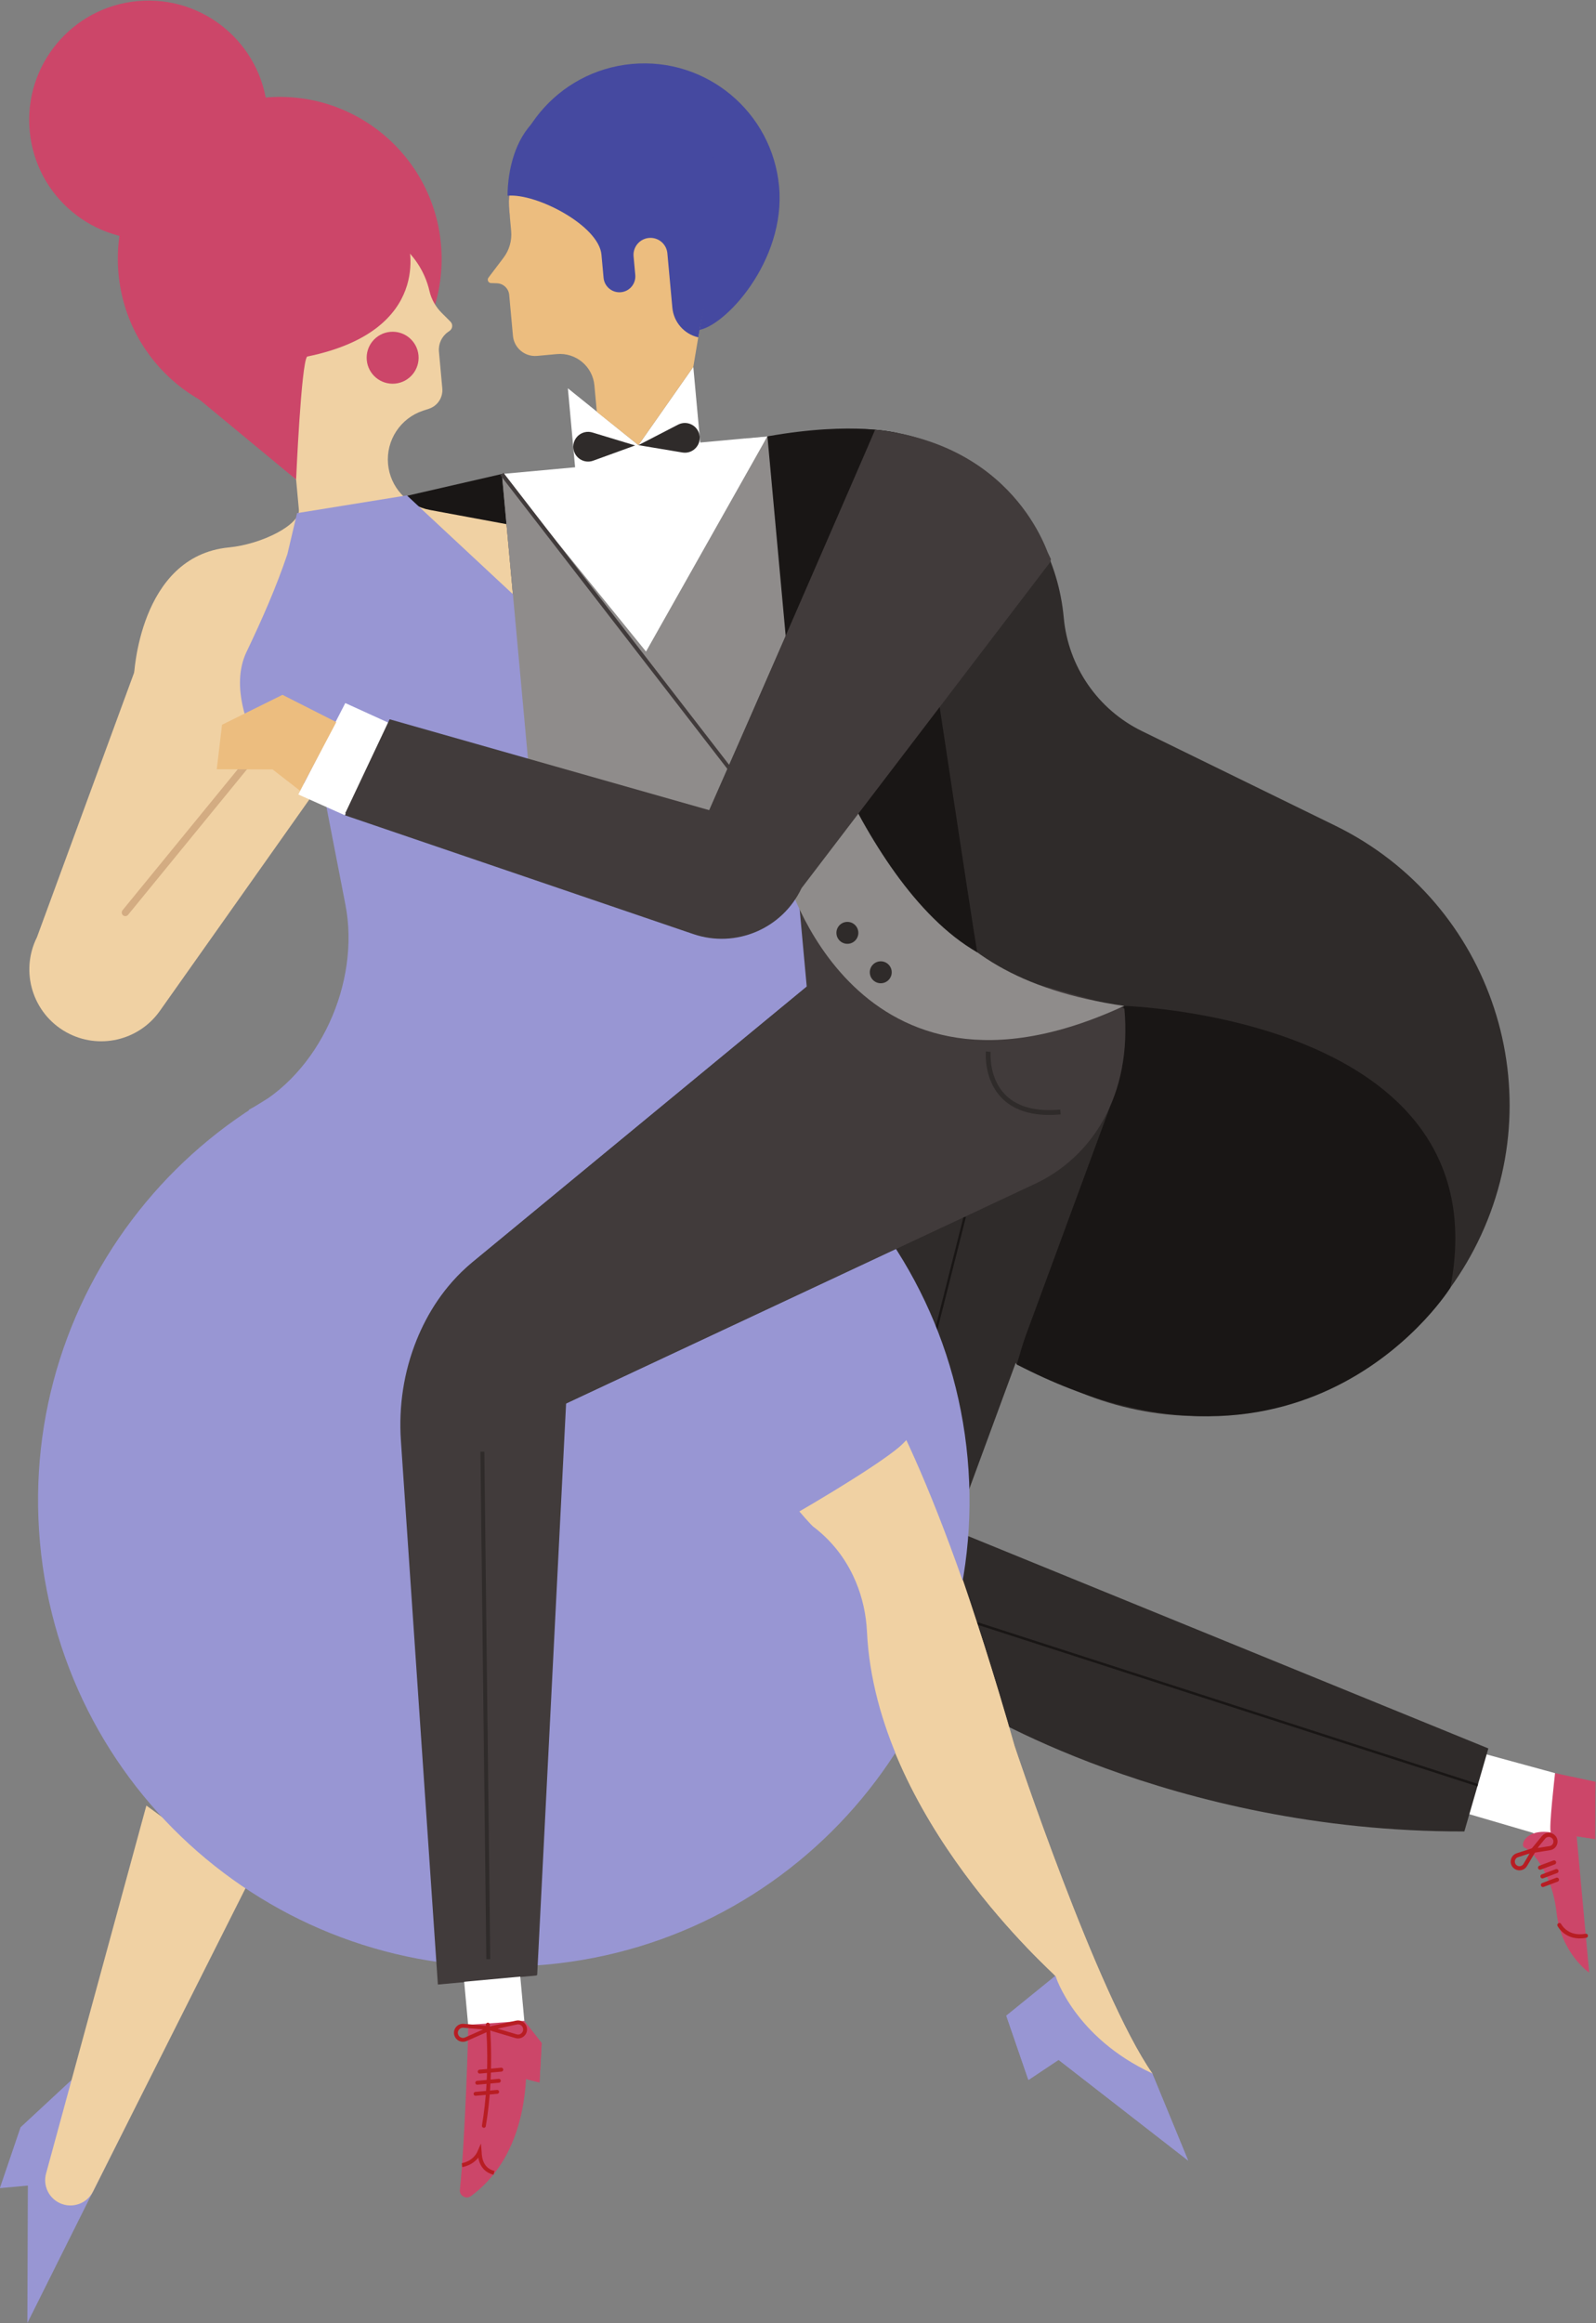 <?xml version="1.0" encoding="UTF-8" standalone="no"?>
<svg
   xmlns:dc="http://purl.org/dc/elements/1.1/"
   xmlns:cc="http://creativecommons.org/ns#"
   xmlns:rdf="http://www.w3.org/1999/02/22-rdf-syntax-ns#"
   xmlns:svg="http://www.w3.org/2000/svg"
   xmlns="http://www.w3.org/2000/svg"
   version="1.1"
   id="svg2"
   xml:space="preserve"
   width="889.455"
   height="1293.637"
   viewBox="0 0 889.455 1293.637"><rect x="0" y="0" width="889.455" height="1293.637" fill="#808080" stroke="none"/><defs
     id="defs6" /><g
     id="g10"
     transform="matrix(1.333,0,0,-1.333,-318.363,1293.637)"><g
       id="g12"
       transform="scale(0.1)"><path
         d="m 4517.85,8822.02 c 28.52,-311.41 475.63,-525.04 787.04,-496.53 110.88,10.16 369.2,288.38 340.68,599.79 -28.51,311.41 -304.08,540.75 -615.49,512.23 -311.41,-28.51 -540.74,-304.08 -512.23,-615.49"
         style="fill:#4549a0;fill-opacity:1;fill-rule:nonzero;stroke:none"
         id="path14" /><path
         d="M 2686.64,1014.74 2474.21,817.699 2387.72,563.5 2504.78,574.219 2502.72,0 2920.26,835.871 2686.64,1014.74"
         style="fill:#9896d3;fill-opacity:1;fill-rule:nonzero;stroke:none"
         id="path16" /><path
         d="M 3000.26,2161.75 2580.82,624.359 c -13.55,-49.976 11.13,-102.418 58.3,-123.82 v 0 c 51.73,-23.469 112.75,-1.828 138.13,48.992 l 653.36,1298.219 -430.35,314"
         style="fill:#f0d1a3;fill-opacity:1;fill-rule:nonzero;stroke:none"
         id="path18" /><path
         d="m 8572.1,2383.97 317.67,-86.76 5.75,-321.03 -98.76,71.75 -293.31,85.92 68.65,250.12"
         style="fill:#ffffff;fill-opacity:1;fill-rule:nonzero;stroke:none"
         id="path20" /><path
         d="m 9058.63,2260.65 -1.77,-238.96 -76.75,11.88 52.18,-569.75 c 0,0 -117.1,79.48 -136.34,250.99 -6.08,54.21 -19.75,107.4 -43.44,156.54 -22.69,47.04 -53.51,96.15 -89.05,114.02 -23.15,7.26 0.91,80.47 108.78,64.34 -10.23,8.52 17.53,247.5 17.53,247.5 l 168.86,-36.56"
         style="fill:#cc4669;fill-opacity:1;fill-rule:nonzero;stroke:none"
         id="path22" /><path
         d="m 9058.63,2260.65 -1.77,-238.96 -76.75,11.88 -22.79,249.02 101.31,-21.94"
         style="fill:#cc4669;fill-opacity:1;fill-rule:nonzero;stroke:none"
         id="path24" /><path
         d="m 5505.7,7873.33 387.18,35.45 c 477,43.69 899.1,-307.6 942.78,-784.6 v 0 c 18.69,-204.09 142.51,-383.63 326.62,-473.63 l 808.67,-395.3 c 657.39,-321.34 919.77,-1121.97 580.1,-1770.07 v 0 C 8233.53,3879.35 7500.63,3623.52 6875.08,3900.16 l -235.95,104.34 -1974.05,3209.69 840.62,659.14"
         style="fill:#2f2b2a;fill-opacity:1;fill-rule:nonzero;stroke:none"
         id="path26" /><path
         d="m 7088.12,5502.44 c 0,0 1583.37,-46.96 1363.75,-1177.37 8.78,12.25 -586.49,-956.64 -1812.74,-320.57 l 448.99,1497.94"
         style="fill:#191615;fill-opacity:1;fill-rule:nonzero;stroke:none"
         id="path28" /><path
         d="M 8510.53,2053.61 8610.89,2400.43 6376.93,3311.5 7027.97,5078.14 5891.7,4602.89 5657.52,3473.15 6436.3,2582.97 c 0,0 841.42,-532.15 2074.23,-529.36"
         style="fill:#2f2b2a;fill-opacity:1;fill-rule:nonzero;stroke:none"
         id="path30" /><path
         d="M 6421.77,4621.57 6175,3646.12"
         style="fill:none;stroke:#191615;stroke-width:9.798;stroke-linecap:butt;stroke-linejoin:miter;stroke-miterlimit:10;stroke-dasharray:none;stroke-opacity:1"
         id="path32" /><path
         d="M 8566.43,2246.79 6329.99,2969.4"
         style="fill:none;stroke:#191615;stroke-width:10.376;stroke-linecap:butt;stroke-linejoin:miter;stroke-miterlimit:10;stroke-dasharray:none;stroke-opacity:1"
         id="path34" /><path
         d="m 6013.65,4060.47 c 0,0 267.71,-425.98 615.31,-1648.58 0,0 344.35,-1035.78 575.75,-1368.04 16.27,-26.23 -266.78,-38.29 -404.54,406.51 -0.61,6.66 -751.35,657.91 -788.62,1439.58 -3.41,71.52 -18.92,142.05 -46.63,208.07 -29.36,69.89 -80.75,155.54 -175.11,228.11 -14.37,5.62 -228.85,228.55 -228.85,228.55 l 452.69,505.8"
         style="fill:#f0d1a3;fill-opacity:1;fill-rule:nonzero;stroke:none"
         id="path36" /><path
         d="m 6800.17,1450.36 c 0,0 78.66,-255.36 404.54,-406.51 l 150.14,-364.389 -541.92,420.899 -125.69,-83.94 -92.21,267.64 205.14,166.3"
         style="fill:#9896d3;fill-opacity:1;fill-rule:nonzero;stroke:none"
         id="path38" /><path
         d="M 2555.6,3258.64 C 2653.66,2187.77 3601.26,1399.16 4672.12,1497.22 5742.98,1595.28 6531.6,2542.88 6433.53,3613.74 6335.47,4684.6 5387.88,5473.21 4317.02,5375.16 3246.15,5277.09 2457.54,4329.5 2555.6,3258.64"
         style="fill:#9896d3;fill-opacity:1;fill-rule:nonzero;stroke:none"
         id="path40" /><path
         d="m 2883.76,8561.26 c 34.09,-372.26 363.51,-646.41 735.78,-612.32 372.27,34.09 646.41,363.5 612.33,735.77 -34.09,372.27 -363.51,646.42 -735.78,612.33 -372.27,-34.09 -646.42,-363.5 -612.33,-735.78"
         style="fill:#cc4669;fill-opacity:1;fill-rule:nonzero;stroke:none"
         id="path42" /><path
         d="m 3852.99,6934.01 203.36,691.72 430.32,98.85 66.51,-726.45 -700.19,-64.12"
         style="fill:#191615;fill-opacity:1;fill-rule:nonzero;stroke:none"
         id="path44" /><path
         d="m 4505.86,7514.95 -320.62,59.41 c -94.47,17.5 -165.79,95.69 -174.55,191.37 v 0 c -9.11,99.48 51.65,192.09 146.54,223.34 l 24.42,8.03 c 36.17,11.92 59.33,47.22 55.86,85.15 l -14.05,153.47 c -2.93,32 11.36,63.15 37.51,81.8 l 7.43,5.29 c 12.67,9.03 14.16,27.27 3.15,38.25 l -35.66,35.53 c -25.36,25.27 -43.9,56.86 -51.93,91.75 -39.13,170.06 -198.9,289.27 -377.5,272.91 l -115.91,-10.61 c -285.38,-26.13 -495.54,-278.67 -469.42,-564.05 l 12.19,-132.99 393.01,-352.36 11.57,-126.4 c 5.6,-61.06 -152.14,-143.41 -293.14,-157.12 -376.74,-36.62 -396.5,-538.97 -396.5,-538.97 l 1597.64,198.94 -40.04,437.26"
         style="fill:#f0d1a3;fill-opacity:1;fill-rule:nonzero;stroke:none"
         id="path46" /><path
         d="m 3720.05,6419.07 -663.46,-937.61 c -88.49,-125.06 -256.91,-163.48 -390.88,-89.17 v 0 c -140.75,78.08 -194.94,253.24 -122.85,397.16 l 486.02,1322.53 381.86,-81.61 309.31,-611.3"
         style="fill:#f0d1a3;fill-opacity:1;fill-rule:nonzero;stroke:none"
         id="path48" /><path
         d="m 3438,6648.97 c 0,0 -89.77,184.35 -19.33,331.65 63.88,133.56 123.88,268.94 171.18,409.22 l 40.46,171.19 459.05,74.17 486.5,-453.17 c -15.04,-1.38 100.26,-1094.93 100.26,-1094.93 l 1138.89,-75.87 c 0,0 252.17,-432.13 261.53,-438.53 9.35,-6.41 -108.11,-328.82 -108.11,-328.82 L 4871.8,4241.33 4312.51,3034.09 l -26.63,-176.33 -465.73,-42.64 c -1137.5,-104.16 -390.86,2253.69 -390.86,2253.69 294.89,148.03 466.17,532.02 403.25,855.93 l -81.11,417.59 -313.43,306.64"
         style="fill:#9896d3;fill-opacity:1;fill-rule:nonzero;stroke:none"
         id="path50" /><path
         d="M 5725.97,5966.8 5761.1,5583.16 4358.85,4427.78 c -113.91,-95.76 -184.59,-212.25 -228.45,-320.47 -54.03,-133.31 -75.76,-277.52 -65.99,-421.04 l 154.58,-2272.24 412.37,37.77 120.91,2388.26 1953.53,914.46 0.02,0.04 c 251.93,113.63 416.08,378.95 383.33,736.7 l -700.48,194.55 -662.7,280.99"
         style="fill:#413b3b;fill-opacity:1;fill-rule:nonzero;stroke:none"
         id="path52" /><path
         d="m 5671.85,6058.88 c 0,0 288.95,-1078.46 1416.27,-556.44 v 0 c -887.01,128.28 -964.66,673.46 -1155.69,1230.27 l -32.78,95.53 -227.8,-769.36"
         style="fill:#8f8c8b;fill-opacity:1;fill-rule:nonzero;stroke:none"
         id="path54" /><path
         d="m 5315.84,7855.95 -28.96,316.15 -229.42,-327.05 -294.97,237.45 30.21,-329.9 -306.03,-28.02 596.77,-840.76 513.32,997.85 -280.92,-25.72"
         style="fill:#ffffff;fill-opacity:1;fill-rule:nonzero;stroke:none"
         id="path56" /><path
         d="m 5286.88,8172.1 77.09,457.96 c 50.74,301.42 -75.95,622.2 -484.24,582.56 -14.87,-1.45 -29.24,-0.42 -42.73,-1.66 v 0 c -194.3,-17.79 -337.39,-189.73 -319.6,-384.02 l 7.98,-87.14 c 3.66,-39.98 -7.74,-79.88 -31.98,-111.88 l -62.94,-83.11 c -6.95,-9.18 -0.65,-22.39 10.86,-22.73 7.61,-0.22 16.04,-0.5 24.38,-0.78 26.96,-0.91 49.03,-21.73 51.49,-48.59 l 15.64,-170.81 c 4.68,-51.08 49.88,-88.7 100.96,-84.02 l 82.36,7.54 c 79.55,7.28 149.95,-51.3 157.24,-130.86 l 10.1,-110.37 173.97,-139.14 229.42,327.05"
         style="fill:#ecbd7f;fill-opacity:1;fill-rule:nonzero;stroke:none"
         id="path58" /><path
         d="m 5043.72,7843.79 -178.56,54.11 c -42.16,12.77 -83.83,-21.2 -79.81,-65.06 v 0 c 3.71,-40.51 44.73,-66.57 82.98,-52.69 l 175.39,63.64"
         style="fill:#2f2b2a;fill-opacity:1;fill-rule:nonzero;stroke:none"
         id="path60" /><path
         d="m 5057.46,7845.05 165.76,85.64 c 39.13,20.22 86.29,-5.62 90.3,-49.48 v 0 c 3.71,-40.52 -31.9,-73.59 -72.03,-66.89 l -184.03,30.73"
         style="fill:#2f2b2a;fill-opacity:1;fill-rule:nonzero;stroke:none"
         id="path62" /><path
         d="m 4137.97,8220.15 c 5.47,-59.73 -38.51,-112.57 -98.23,-118.04 -59.72,-5.47 -112.57,38.51 -118.04,98.24 -5.47,59.72 38.51,112.57 98.24,118.03 59.72,5.47 112.57,-38.51 118.03,-98.23"
         style="fill:#cc4669;fill-opacity:1;fill-rule:nonzero;stroke:none"
         id="path64" /><path
         d="m 2912.22,5892.48 513.24,627.53"
         style="fill:#73d0d4;fill-opacity:1;fill-rule:nonzero;stroke:none"
         id="path66" /><path
         d="m 2912.22,5892.48 513.24,627.53"
         style="fill:none;stroke:#d3ac82;stroke-width:30;stroke-linecap:round;stroke-linejoin:miter;stroke-miterlimit:10;stroke-dasharray:none;stroke-opacity:1"
         id="path68" /><path
         d="m 3831.89,6767.58 -196.22,-381.98 194.77,-86.91 186.38,384.75 -184.93,84.14"
         style="fill:#ffffff;fill-opacity:1;fill-rule:nonzero;stroke:none"
         id="path70" /><path
         d="m 5596.76,7881.67 96.86,-1057.8 567.7,978.22 z"
         style="fill:#2f2b2a;fill-opacity:1;fill-rule:nonzero;stroke:none"
         id="path72" /><path
         d="m 5976.69,5811.75 c 2.31,-25.2 -16.25,-47.49 -41.45,-49.8 -25.2,-2.31 -47.5,16.25 -49.8,41.45 -2.32,25.2 16.25,47.5 41.44,49.8 25.21,2.31 47.5,-16.25 49.81,-41.45"
         style="fill:#2f2b2a;fill-opacity:1;fill-rule:nonzero;stroke:none"
         id="path74" /><path
         d="m 6116.24,5647.05 c 2.3,-25.2 -16.25,-47.5 -41.45,-49.81 -25.2,-2.3 -47.5,16.25 -49.81,41.45 -2.31,25.2 16.25,47.5 41.45,49.81 25.2,2.31 47.5,-16.25 49.81,-41.45"
         style="fill:#2f2b2a;fill-opacity:1;fill-rule:nonzero;stroke:none"
         id="path76" /><path
         d="m 4402.25,3638.2 24.71,-2119.95"
         style="fill:none;stroke:#2f2b2a;stroke-width:16.329;stroke-linecap:butt;stroke-linejoin:miter;stroke-miterlimit:10;stroke-dasharray:none;stroke-opacity:1"
         id="path78" /><path
         d="m 6520.02,5311.26 c 0,0 -25.64,-281.98 301.99,-251.98"
         style="fill:none;stroke:#2f2b2a;stroke-width:20.13;stroke-linecap:butt;stroke-linejoin:miter;stroke-miterlimit:10;stroke-dasharray:none;stroke-opacity:1"
         id="path80" /><path
         d="m 4486.67,7724.58 602.54,-741.85 508.61,901.07 304.22,-667.23 c 0,0 -370.99,-1011.18 -376.16,-1032.45 -5.19,-21.27 -890.69,-81.56 -890.69,-81.56 l -148.52,1622.02"
         style="fill:#8f8c8b;fill-opacity:1;fill-rule:nonzero;stroke:none"
         id="path82" /><path
         d="M 5477.19,6443.8 4486.67,7724.58"
         style="fill:none;stroke:#413b3b;stroke-width:16.329;stroke-linecap:butt;stroke-linejoin:miter;stroke-miterlimit:10;stroke-dasharray:none;stroke-opacity:1"
         id="path84" /><path
         d="m 5596.76,7881.67 76.28,-833.03 c 0,0 284.33,-1025.89 801.51,-1322.77 -6.12,8.48 -329.42,2168.23 -329.42,2168.23 0,0 -180.98,52.89 -548.37,-12.43"
         style="fill:#191615;fill-opacity:1;fill-rule:nonzero;stroke:none"
         id="path86" /><path
         d="m 4510.43,8887.1 c 121.11,11.09 381.33,-124.89 392.42,-246.01 l 8.87,-96.95 c 3.36,-36.61 35.76,-63.56 72.36,-60.21 v 0 c 36.6,3.36 63.56,35.74 60.2,72.35 l -7.08,77.31 c -3.56,39.01 25.16,73.53 64.17,77.11 v 0 c 39.01,3.57 73.52,-25.16 77.09,-64.17 l 20.8,-227.09 c 5.53,-60.41 49.25,-110.44 108.38,-124.01 v 0 l 93.39,500.82 c 49.65,266.23 -168.91,506.15 -438.61,481.45 l -75.65,-6.92 c -389.33,47.89 -376.34,-383.68 -376.34,-383.68"
         style="fill:#4549a0;fill-opacity:1;fill-rule:nonzero;stroke:none"
         id="path88" /><path
         d="m 4094.83,8691.31 c 0,0 111.38,-367.1 -422.48,-476.22 -24.96,-28.1 -46.02,-513.85 -46.02,-513.85 l -515.63,426.37 63.12,575.71 460.43,222.5"
         style="fill:#cc4669;fill-opacity:1;fill-rule:nonzero;stroke:none"
         id="path90" /><path
         d="m 4016.08,6691.52 -185.64,-392.83 1456.13,-496.13 c 177.77,-60.57 372.69,21.99 452.87,191.82 L 6781.21,7359.2 c 0,0 -124.88,486.54 -734.34,550.11 1.37,-0.13 -694.79,-1597.47 -694.79,-1597.47 l -1336,379.68"
         style="fill:#413b3b;fill-opacity:1;fill-rule:nonzero;stroke:none"
         id="path92" /><path
         d="m 3505.97,9248.86 c 25.12,-274.38 -176.94,-517.17 -451.32,-542.3 -274.37,-25.12 -517.17,176.94 -542.29,451.31 -25.13,274.38 176.93,517.17 451.31,542.3 274.38,25.12 517.17,-176.94 542.3,-451.31"
         style="fill:#cc4669;fill-opacity:1;fill-rule:nonzero;stroke:none"
         id="path94" /><path
         d="M 4017.2,6699.86 3831.55,6307.03 5287.68,5810.9 c 177.79,-60.57 372.7,21.99 452.88,191.82 l 1041.77,1364.82 c 0,0 -156.55,396.9 -766.02,460.47 1.37,-0.13 -663.11,-1507.83 -663.11,-1507.83 l -1336,379.68"
         style="fill:#413b3b;fill-opacity:1;fill-rule:nonzero;stroke:none"
         id="path96" /><path
         d="m 6014.99,3985.97 c 0,0 267.71,-352.73 615.3,-1575.33 0,0 344.35,-1035.78 575.76,-1368.04 16.26,-26.23 -266.79,-38.29 -404.54,406.51 -0.62,6.67 -751.35,657.92 -788.62,1439.58 -3.42,71.52 -18.92,142.05 -46.64,208.07 -29.35,69.89 -80.75,155.54 -175.1,228.11 -14.38,5.62 -197.45,228.55 -197.45,228.55 l 421.29,432.55"
         style="fill:#f0d1a3;fill-opacity:1;fill-rule:nonzero;stroke:none"
         id="path98" /><path
         d="m 6801.51,1449.11 c 0,0 78.65,-255.35 404.54,-406.51 l 150.13,-364.389 -541.93,420.899 -125.67,-83.94 -92.22,267.64 205.15,166.3"
         style="fill:#9896d3;fill-opacity:1;fill-rule:nonzero;stroke:none"
         id="path100" /><path
         d="M 6080.92,4059.15 5071.31,3061.46 c 107.89,0.72 963.57,487.91 1089.61,610.01 115.17,111.57 97.98,185.92 101.02,293.4 1.64,57.92 -16.23,109.39 -14.95,165.28 -41.35,2.22 -92.13,-12.58 -127.33,-34.59 -17.72,-11.09 -45.42,-56.21 -38.74,-36.41"
         style="fill:#9896d3;fill-opacity:1;fill-rule:nonzero;stroke:none"
         id="path102" /><path
         d="m 4327.07,1446.65 c 1.02,-11.17 20.79,-227.1 20.79,-227.1 0,0 236.93,-4.58 234.54,21.48 -2.39,26.06 -20.8,227.1 -20.8,227.1 l -234.53,-21.48"
         style="fill:#ffffff;fill-opacity:1;fill-rule:nonzero;stroke:none"
         id="path104" /><path
         d="m 4652.75,1169.75 -72.31,92.65 -234.97,-16.78 c 2.1,-22.9 -13.28,-487.96 -34.44,-688.659 -2.66,-25.262 25.92,-41.641 46.39,-26.59 78.05,57.418 212.79,189.879 230.2,489.649 4.07,-3.38 56.25,-15.19 56.25,-15.19 l 8.88,164.92"
         style="fill:#cc4669;fill-opacity:1;fill-rule:nonzero;stroke:none"
         id="path106" /><path
         d="m 4427.97,1246.61 c 0,0 20.18,-205.57 -16.64,-422.93"
         style="fill:none;stroke:#b81d23;stroke-width:16.329;stroke-linecap:round;stroke-linejoin:miter;stroke-miterlimit:10;stroke-dasharray:none;stroke-opacity:1"
         id="path108" /><path
         d="m 4319.89,659.57 c 0,0 52.36,6.61 73.99,57.399 0.68,-7.449 -3.04,-74.188 59.84,-89.656"
         style="fill:none;stroke:#b81d23;stroke-width:16.329;stroke-linecap:butt;stroke-linejoin:miter;stroke-miterlimit:10;stroke-dasharray:none;stroke-opacity:1"
         id="path110" /><path
         d="m 4393.87,1050.22 90.27,8.26"
         style="fill:none;stroke:#b81d23;stroke-width:16.329;stroke-linecap:round;stroke-linejoin:miter;stroke-miterlimit:10;stroke-dasharray:none;stroke-opacity:1"
         id="path112" /><path
         d="m 4383.59,1003.67 90.26,8.27"
         style="fill:none;stroke:#b81d23;stroke-width:16.329;stroke-linecap:round;stroke-linejoin:miter;stroke-miterlimit:10;stroke-dasharray:none;stroke-opacity:1"
         id="path114" /><path
         d="m 4376.53,957.43 90.27,8.269"
         style="fill:none;stroke:#b81d23;stroke-width:16.329;stroke-linecap:round;stroke-linejoin:miter;stroke-miterlimit:10;stroke-dasharray:none;stroke-opacity:1"
         id="path116" /><path
         d="m 4444.57,1232.73 103.28,22.55 c 17.31,3.78 34.02,-8.45 35.63,-26.09 v 0 c 1.9,-20.75 -17.75,-36.87 -37.73,-30.94 l -101.34,30.1 c -2.25,0.66 -2.13,3.89 0.16,4.38 z"
         style="fill:none;stroke:#b81d23;stroke-width:16.329;stroke-linecap:round;stroke-linejoin:miter;stroke-miterlimit:10;stroke-dasharray:none;stroke-opacity:1"
         id="path118" /><path
         d="m 4432.49,1228.25 -96.68,-42.77 c -16.2,-7.16 -35.02,1.48 -40.13,18.45 v 0 c -6.02,19.95 10.01,39.67 30.77,37.86 l 105.32,-9.21 c 2.33,-0.21 2.86,-3.38 0.72,-4.33 z"
         style="fill:none;stroke:#b81d23;stroke-width:16.329;stroke-linecap:round;stroke-linejoin:miter;stroke-miterlimit:10;stroke-dasharray:none;stroke-opacity:1"
         id="path120" /><path
         d="m 4587.62,1020.02 5.95,225.13 59.18,-75.4 -8.88,-164.92 -56.25,15.19"
         style="fill:#cc4669;fill-opacity:1;fill-rule:nonzero;stroke:none"
         id="path122" /><path
         d="M 5763.91,5584.97 4361.66,4429.59 c -113.91,-95.75 -184.59,-212.25 -228.45,-320.46 -54.03,-133.32 -75.76,-277.53 -66,-421.04 l 154.59,-2272.24 412.37,37.76 120.91,2388.26 1745.29,817.15 202.33,175.61 c -25.02,257.68 -938.79,750.34 -938.79,750.34"
         style="fill:#413b3b;fill-opacity:1;fill-rule:nonzero;stroke:none"
         id="path124" /><path
         d="m 4405.06,3640.02 24.71,-2119.96"
         style="fill:none;stroke:#2f2b2a;stroke-width:16.329;stroke-linecap:butt;stroke-linejoin:miter;stroke-miterlimit:10;stroke-dasharray:none;stroke-opacity:1"
         id="path126" /><path
         d="m 8794.86,1972.2 47.04,57.12 c 11.09,13.47 31.69,13.61 42.97,0.28 v 0 c 14.07,-16.63 4.58,-42.27 -16.94,-45.71 z"
         style="fill:none;stroke:#b81d23;stroke-width:17.293;stroke-linecap:round;stroke-linejoin:miter;stroke-miterlimit:10;stroke-dasharray:none;stroke-opacity:1"
         id="path128" /><path
         d="m 8827.03,1902.28 58.59,21.97"
         style="fill:none;stroke:#b81d23;stroke-width:17.293;stroke-linecap:round;stroke-linejoin:miter;stroke-miterlimit:10;stroke-dasharray:none;stroke-opacity:1"
         id="path130" /><path
         d="m 8837.03,1865.99 58.58,21.97"
         style="fill:none;stroke:#b81d23;stroke-width:17.293;stroke-linecap:round;stroke-linejoin:miter;stroke-miterlimit:10;stroke-dasharray:none;stroke-opacity:1"
         id="path132" /><path
         d="m 8839,1830.05 58.58,21.97"
         style="fill:none;stroke:#b81d23;stroke-width:17.293;stroke-linecap:round;stroke-linejoin:miter;stroke-miterlimit:10;stroke-dasharray:none;stroke-opacity:1"
         id="path134" /><path
         d="m 8802.67,1977.15 -37.63,-63.71 c -8.89,-15.03 -29.21,-18.35 -42.42,-6.94 v 0 c -16.48,14.27 -11.05,41.06 9.67,47.8 z"
         style="fill:none;stroke:#b81d23;stroke-width:17.293;stroke-linecap:round;stroke-linejoin:miter;stroke-miterlimit:10;stroke-dasharray:none;stroke-opacity:1"
         id="path136" /><path
         d="m 8907.77,1662.63 c 0,0 29.95,-59.91 110.81,-44.92"
         style="fill:none;stroke:#b81d23;stroke-width:17.293;stroke-linecap:round;stroke-linejoin:miter;stroke-miterlimit:10;stroke-dasharray:none;stroke-opacity:1"
         id="path138" /><path
         d="m 3794.27,6688.01 -224.93,113.95 -252.77,-125.03 -22.02,-185.84 233.55,-0.88 114.53,-88.88 151.64,286.68"
         style="fill:#ecbd7f;fill-opacity:1;fill-rule:nonzero;stroke:none"
         id="path140" /></g></g></svg>